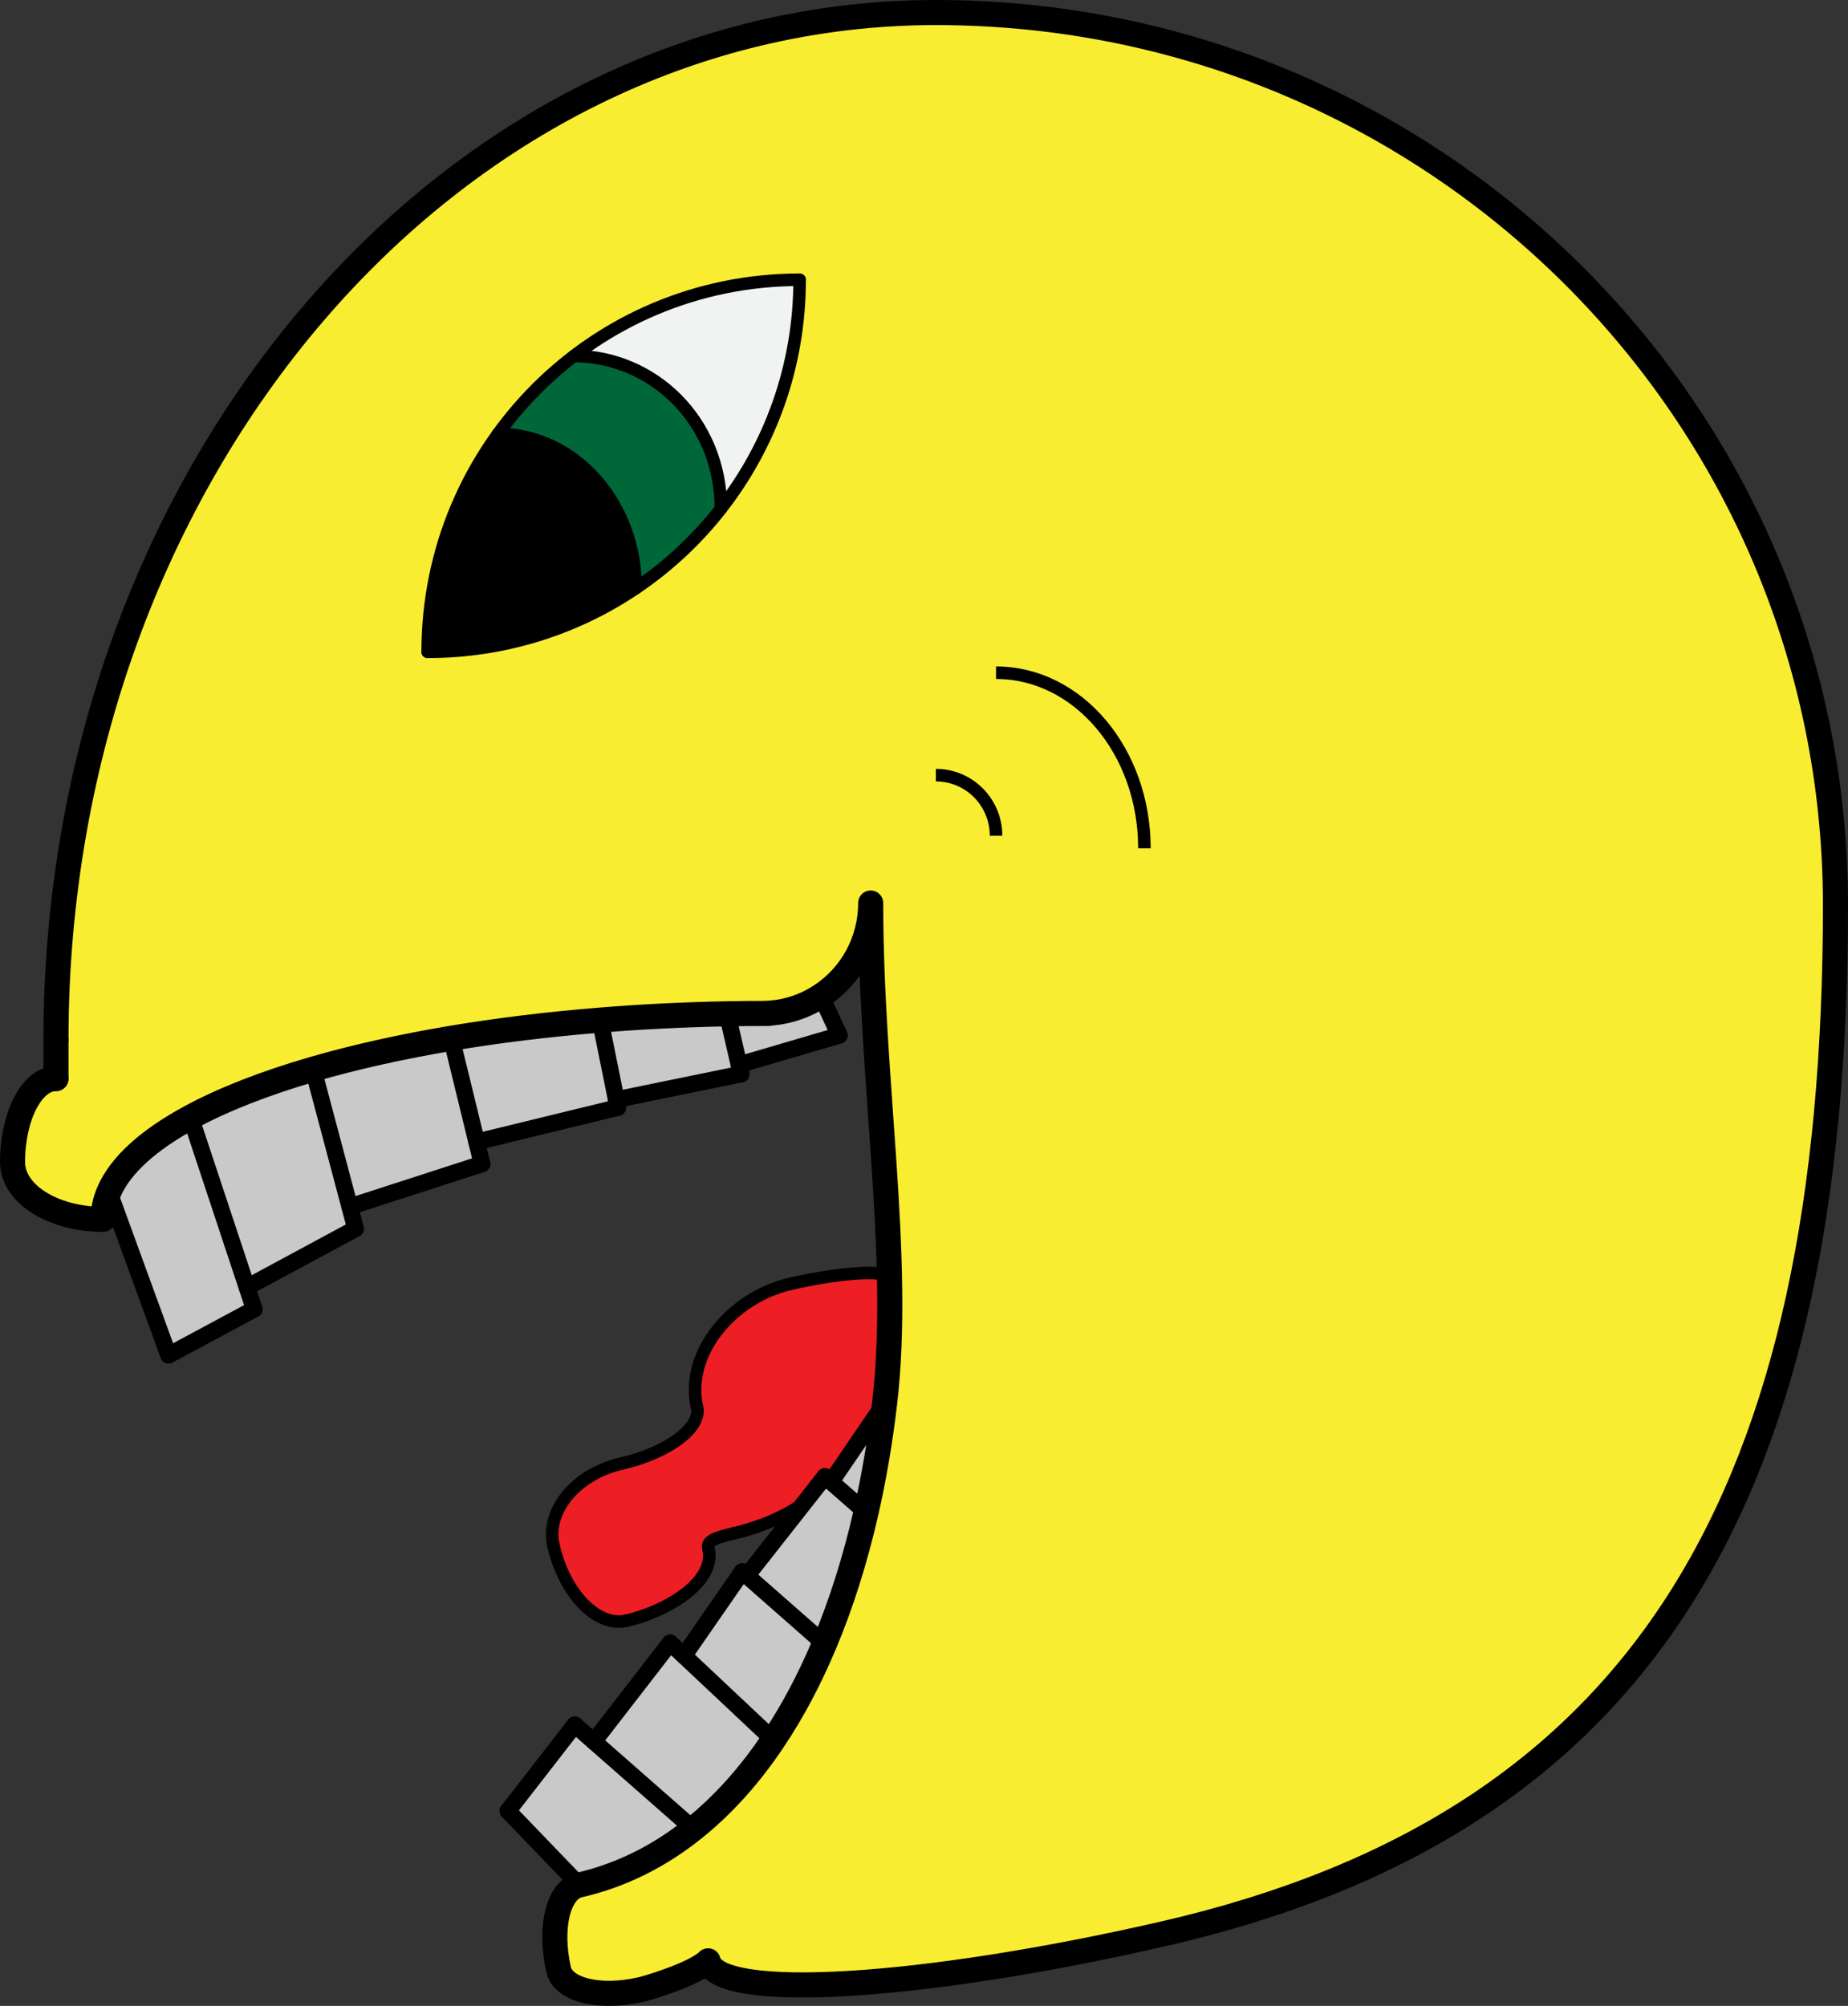 <?xml version="1.0" encoding="iso-8859-1"?>
<!-- Generator: Adobe Illustrator 16.0.0, SVG Export Plug-In . SVG Version: 6.00 Build 0)  -->
<!DOCTYPE svg PUBLIC "-//W3C//DTD SVG 1.1//EN" "http://www.w3.org/Graphics/SVG/1.1/DTD/svg11.dtd">
<svg version="1.1" xmlns="http://www.w3.org/2000/svg" xmlns:xlink="http://www.w3.org/1999/xlink" x="0px" y="0px"
	 width="442.18px" height="479.827px" viewBox="0 0 442.18 479.827" style="enable-background:new 0 0 442.18 479.827;"
	 xml:space="preserve">
<rect x="0" y="0" width="442.18" height="479.827" fill="#333333" stroke="none"/>
<g id="_x35_">
	<g id="XMLID_9_">
		<g>
			<path style="fill:#ED1F24;" d="M149.895,387.688c-7.008,1.608-14.814-6.428-17.464-17.968
				c-1.914-8.333,5.366-17.115,16.272-19.619c11.121-2.554,19.206-8.586,18.08-13.488c-2.938-12.797,8.262-26.265,22.326-29.494
				c12.992-2.983,23.949-3.478,24.493-1.109l-2.583,34.688l-0.11,0.815l-17.994,17.347c0.094,0.41-6.38,5.415-17.423,7.951
				c-5.555,1.275-6.295,2.164-5.959,3.626C171.387,378.515,159.358,385.515,149.895,387.688z"/>
		</g>
		<g>
			<path style="fill:none;stroke:#000000;stroke-width:3;stroke-linecap:round;stroke-linejoin:round;stroke-miterlimit:10;" d="
				M213.602,306.009c-0.544-2.368-11.501-1.874-24.493,1.109"/>
			<path style="fill:none;stroke:#000000;stroke-width:3;stroke-linecap:round;stroke-linejoin:round;stroke-miterlimit:10;" d="
				M166.783,336.612c-2.938-12.797,8.262-26.265,22.326-29.494"/>
			<path style="fill:none;stroke:#000000;stroke-width:3;stroke-linecap:round;stroke-linejoin:round;stroke-miterlimit:10;" d="
				M166.783,336.612c1.125,4.902-6.959,10.935-18.08,13.488"/>
			<path style="fill:none;stroke:#000000;stroke-width:3;stroke-linecap:round;stroke-linejoin:round;stroke-miterlimit:10;" d="
				M132.431,369.72c-1.914-8.333,5.366-17.115,16.272-19.619"/>
			<path style="fill:none;stroke:#000000;stroke-width:3;stroke-linecap:round;stroke-linejoin:round;stroke-miterlimit:10;" d="
				M132.431,369.72c2.649,11.54,10.456,19.576,17.464,17.968"/>
			<path style="fill:none;stroke:#000000;stroke-width:3;stroke-linecap:round;stroke-linejoin:round;stroke-miterlimit:10;" d="
				M169.532,370.436c1.855,8.079-10.174,15.079-19.637,17.252"/>
			<path style="fill:none;stroke:#000000;stroke-width:3;stroke-linecap:round;stroke-linejoin:round;stroke-miterlimit:10;" d="
				M169.532,370.436c-0.336-1.462,0.404-2.351,5.959-3.626"/>
			<path style="fill:none;stroke:#000000;stroke-width:3;stroke-linecap:round;stroke-linejoin:round;stroke-miterlimit:10;" d="
				M192.915,358.858c0.094,0.41-6.38,5.415-17.423,7.951"/>
			
				<line style="fill:none;stroke:#000000;stroke-width:3;stroke-linecap:round;stroke-linejoin:round;stroke-miterlimit:10;" x1="192.915" y1="358.858" x2="210.909" y2="341.512"/>
			
				<line style="fill:none;stroke:#000000;stroke-width:3;stroke-linecap:round;stroke-linejoin:round;stroke-miterlimit:10;" x1="211.019" y1="340.696" x2="213.602" y2="306.009"/>
		</g>
	</g>
	<g>
		<path style="fill:#F9ED32;" d="M172.49,121.72v-0.01c11.81-15.1,18.84-34.12,18.84-54.79c-20.32,0-39.05,6.8-54.02,18.25h-0.01
			c-6.92,5.29-13.04,11.57-18.14,18.63c-10.59,14.64-16.83,32.65-16.83,52.12c18.44,0,35.57-5.6,49.77-15.19
			C159.85,135.5,166.73,129.08,172.49,121.72z M143.61,244.02c-12.54,1.011-24.48,2.48-35.61,4.341
			c-12.05,2.029-23.16,4.52-33.07,7.39c-11.52,3.35-21.43,7.21-29.33,11.49c-9.98,5.39-16.76,11.42-19.53,17.85
			c-0.93,2.16-1.41,4.36-1.41,6.59C12.69,291.68,3,285.57,3,278.01c0-11.05,4.65-20,10.39-20c0-0.8,0-4.54,0-9.24
			C13.39,112.92,107.56,3,223.93,3c59.49,0,113.301,23.88,152.24,62.52c38.94,38.63,63.01,92.02,63.01,151.04
			c0,139.9-44.743,219.379-160.706,246.005c-58.04,13.327-106.808,16.225-109.043,6.487c-3.251,3.313-16.167,7.027-16.199,6.891
			c-9.698,2.227-18.445,0.101-19.558-4.744c-2.309-10.058-0.114-19.129,4.916-20.284c9.98-2.292,19.117-6.872,27.309-13.422
			c7.12-5.678,13.528-12.843,19.164-21.278c4.591-6.861,8.671-14.56,12.206-22.984c4.034-9.597,7.359-20.139,9.945-31.443
			c1.897-8.315,3.39-17.051,4.453-26.14c4.1-34.871-3.336-77.197-3.336-119.638c0,9.31-4.73,17.49-11.89,22.18
			c-4.07,2.68-8.91,4.23-14.11,4.23H184c-3.34,0-6.65,0.03-9.93,0.09C163.61,242.71,153.42,243.22,143.61,244.02z"/>
		<path style="fill:#C9C9C9;" d="M142.084,416.582l23.814,20.911c-8.192,6.55-17.329,11.131-27.309,13.422l-17.059-17.722
			l16.005-20.604L142.084,416.582z"/>
		<path style="fill:#C9C9C9;" d="M143.61,244.02c9.81-0.8,20-1.31,30.46-1.51l0.01,0.32l2.74,11.87l0.51,2.22l-29.88,6.12
			L143.61,244.02z"/>
		<path style="fill:#C9C9C9;" d="M147.83,264.92l-33.78,8.23L108,248.36c11.13-1.86,23.07-3.33,35.61-4.341l3.84,19.021
			L147.83,264.92z"/>
		<path style="fill:#C9C9C9;" d="M196.44,238.2l4.39,9.46l-24.01,7.04l-2.74-11.87l-0.01-0.32c3.28-0.06,6.59-0.09,9.93-0.09h-1.67
			c5.2,0,10.04-1.55,14.11-4.23V238.2z"/>
		<path style="fill:#C9C9C9;" d="M198.845,354.475l12.822-18.827c-1.063,9.089-2.556,17.824-4.453,26.14L198.845,354.475z"/>
		<path style="fill:#F1F2F2;" d="M191.33,66.92c0,20.67-7.03,39.69-18.84,54.79c-0.01-21.14-16.37-36.53-35.18-36.54
			C152.28,73.72,171.01,66.92,191.33,66.92z"/>
		<path style="fill:#C9C9C9;" d="M198.845,354.475l8.369,7.313c-2.586,11.305-5.911,21.847-9.945,31.443l-18.561-16.31
			l18.673-23.731L198.845,354.475z"/>
		<path style="fill:#006838;" d="M172.49,121.71v0.01c-5.76,7.36-12.64,13.78-20.39,19.01c0-20.41-14.72-36.92-32.94-36.93
			c5.1-7.06,11.22-13.34,18.14-18.63h0.01C156.12,85.18,172.48,100.57,172.49,121.71z"/>
		<path style="fill:#C9C9C9;" d="M178.707,376.921l18.561,16.31c-3.535,8.425-7.615,16.123-12.206,22.984l-21.42-20.137
			l13.949-20.133L178.707,376.921z"/>
		<path style="fill:#C9C9C9;" d="M163.642,396.078l21.42,20.137c-5.636,8.436-12.044,15.601-19.164,21.278l-23.814-20.911
			l18.263-23.595L163.642,396.078z"/>
		<path d="M119.16,103.8c18.22,0.01,32.94,16.52,32.94,36.93c-14.2,9.59-31.33,15.19-49.77,15.19
			C102.33,136.45,108.57,118.44,119.16,103.8z"/>
		<path style="fill:#C9C9C9;" d="M114.05,273.15l1.28,5.27l-31.65,10.24l-8.75-32.9v-0.01c9.91-2.87,21.02-5.36,33.07-7.39
			L114.05,273.15z"/>
		<path style="fill:#C9C9C9;" d="M83.68,288.66l1.4,5.26l-25.99,14.01L45.6,267.24c7.9-4.28,17.81-8.141,29.33-11.49v0.01
			L83.68,288.66z"/>
		<path style="fill:#C9C9C9;" d="M59.09,307.93l1.74,5.24l-20.5,11l-14.25-39.08h-0.01c2.77-6.43,9.55-12.46,19.53-17.85
			L59.09,307.93z"/>
		<path style="fill:none;stroke:#000000;stroke-width:6;stroke-linecap:round;stroke-linejoin:round;stroke-miterlimit:10;" d="
			M13.39,248.77C13.39,112.92,107.56,3,223.93,3c59.49,0,113.301,23.88,152.24,62.52c38.94,38.63,63.01,92.02,63.01,151.04
			c0,139.9-44.743,219.379-160.706,246.005c-58.04,13.327-106.808,16.225-109.043,6.487c-3.251,3.313-16.167,7.027-16.199,6.891
			c-9.698,2.227-18.445,0.101-19.558-4.744c-2.309-10.058-0.114-19.129,4.916-20.284c9.98-2.292,19.117-6.872,27.309-13.422
			c7.12-5.678,13.528-12.843,19.164-21.278c4.591-6.861,8.671-14.56,12.206-22.984c4.034-9.597,7.359-20.139,9.945-31.443
			c1.897-8.315,3.39-17.051,4.453-26.14c4.1-34.871-3.336-77.197-3.336-119.638c0,9.31-4.73,17.49-11.89,22.18
			c-4.07,2.68-8.91,4.23-14.11,4.23H184c-3.34,0-6.65,0.03-9.93,0.09c-10.46,0.2-20.65,0.71-30.46,1.51
			c-12.54,1.011-24.48,2.48-35.61,4.341c-12.05,2.029-23.16,4.52-33.07,7.39c-11.52,3.35-21.43,7.21-29.33,11.49
			c-9.98,5.39-16.76,11.42-19.53,17.85c-0.93,2.16-1.41,4.36-1.41,6.59C12.69,291.68,3,285.57,3,278.01c0-11.05,4.65-20,10.39-20"/>
		<path style="fill:none;stroke:#000000;stroke-width:6;stroke-linecap:round;stroke-linejoin:round;stroke-miterlimit:10;" d="
			M13.39,248.77c0,4.7,0,8.44,0,9.24"/>
		<path style="fill:none;stroke:#000000;stroke-width:3;stroke-linecap:round;stroke-linejoin:bevel;stroke-miterlimit:10;" d="
			M172.49,121.71c-0.01-21.14-16.37-36.53-35.18-36.54"/>
		<path style="fill:none;stroke:#000000;stroke-width:3;stroke-linecap:round;stroke-linejoin:bevel;stroke-miterlimit:10;" d="
			M191.33,66.92"/>
		<path style="fill:none;stroke:#000000;stroke-width:3;stroke-linecap:round;stroke-linejoin:bevel;stroke-miterlimit:10;" d="
			M119.16,103.8"/>
		<path style="fill:none;stroke:#000000;stroke-width:3;stroke-linecap:round;stroke-linejoin:bevel;stroke-miterlimit:10;" d="
			M102.33,155.92"/>
		<path style="fill:none;stroke:#000000;stroke-width:3;stroke-linecap:round;stroke-linejoin:bevel;stroke-miterlimit:10;" d="
			M191.33,66.92c0,20.67-7.03,39.69-18.84,54.79v0.01c-5.76,7.36-12.64,13.78-20.39,19.01c-14.2,9.59-31.33,15.19-49.77,15.19"/>
		<path style="fill:none;stroke:#000000;stroke-width:3;stroke-linecap:round;stroke-linejoin:bevel;stroke-miterlimit:10;" d="
			M152.1,140.73c0-20.41-14.72-36.92-32.94-36.93h-0.01"/>
		
			<line style="fill:none;stroke:#000000;stroke-width:4;stroke-linecap:round;stroke-miterlimit:10;" x1="200.83" y1="247.66" x2="196.44" y2="238.2"/>
		
			<line style="fill:none;stroke:#000000;stroke-width:4;stroke-linecap:round;stroke-miterlimit:10;" x1="26.08" y1="285.09" x2="40.33" y2="324.17"/>
		
			<line style="fill:none;stroke:#000000;stroke-width:4;stroke-linecap:round;stroke-miterlimit:10;" x1="40.33" y1="324.17" x2="60.83" y2="313.17"/>
		<polyline style="fill:none;stroke:#000000;stroke-width:4;stroke-linecap:round;stroke-miterlimit:10;" points="60.83,313.17 
			59.09,307.93 45.6,267.24 		"/>
		
			<line style="fill:none;stroke:#000000;stroke-width:4;stroke-linecap:round;stroke-miterlimit:10;" x1="59.09" y1="307.93" x2="85.08" y2="293.92"/>
		<polyline style="fill:none;stroke:#000000;stroke-width:4;stroke-linecap:round;stroke-miterlimit:10;" points="85.08,293.92 
			83.68,288.66 74.93,255.76 		"/>
		
			<line style="fill:none;stroke:#000000;stroke-width:4;stroke-linecap:round;stroke-miterlimit:10;" x1="83.68" y1="288.66" x2="115.33" y2="278.42"/>
		<polyline style="fill:none;stroke:#000000;stroke-width:4;stroke-linecap:round;stroke-miterlimit:10;" points="115.33,278.42 
			114.05,273.15 108,248.36 107.83,247.66 		"/>
		
			<line style="fill:none;stroke:#000000;stroke-width:4;stroke-linecap:round;stroke-miterlimit:10;" x1="114.05" y1="273.15" x2="147.83" y2="264.92"/>
		<polyline style="fill:none;stroke:#000000;stroke-width:4;stroke-linecap:round;stroke-miterlimit:10;" points="147.83,264.92 
			147.45,263.04 143.61,244.02 143.61,244.01 		"/>
		
			<line style="fill:none;stroke:#000000;stroke-width:4;stroke-linecap:round;stroke-miterlimit:10;" x1="147.45" y1="263.04" x2="177.33" y2="256.92"/>
		<polyline style="fill:none;stroke:#000000;stroke-width:4;stroke-linecap:round;stroke-miterlimit:10;" points="177.33,256.92 
			176.82,254.7 174.08,242.83 		"/>
		
			<line style="fill:none;stroke:#000000;stroke-width:4;stroke-linecap:round;stroke-miterlimit:10;" x1="176.82" y1="254.7" x2="200.83" y2="247.66"/>
		
			<line style="fill:none;stroke:#000000;stroke-width:4;stroke-linecap:round;stroke-miterlimit:10;" x1="138.589" y1="450.915" x2="121.53" y2="433.193"/>
		
			<line style="fill:none;stroke:#000000;stroke-width:4;stroke-linecap:round;stroke-miterlimit:10;" x1="121.53" y1="433.193" x2="137.535" y2="412.589"/>
		<polyline style="fill:none;stroke:#000000;stroke-width:4;stroke-linecap:round;stroke-miterlimit:10;" points="137.535,412.589 
			142.084,416.582 165.898,437.493 		"/>
		
			<line style="fill:none;stroke:#000000;stroke-width:4;stroke-linecap:round;stroke-miterlimit:10;" x1="142.084" y1="416.582" x2="160.347" y2="392.987"/>
		<polyline style="fill:none;stroke:#000000;stroke-width:4;stroke-linecap:round;stroke-miterlimit:10;" points="160.347,392.987 
			163.642,396.078 185.062,416.215 		"/>
		
			<line style="fill:none;stroke:#000000;stroke-width:4;stroke-linecap:round;stroke-miterlimit:10;" x1="163.642" y1="396.078" x2="177.591" y2="375.945"/>
		<polyline style="fill:none;stroke:#000000;stroke-width:4;stroke-linecap:round;stroke-miterlimit:10;" points="177.591,375.945 
			178.707,376.921 197.268,393.23 		"/>
		
			<line style="fill:none;stroke:#000000;stroke-width:4;stroke-linecap:round;stroke-miterlimit:10;" x1="178.707" y1="376.921" x2="197.38" y2="353.189"/>
		<polyline style="fill:none;stroke:#000000;stroke-width:4;stroke-linecap:round;stroke-miterlimit:10;" points="197.38,353.189 
			198.845,354.475 207.213,361.787 		"/>
		
			<line style="fill:none;stroke:#000000;stroke-width:4;stroke-linecap:round;stroke-miterlimit:10;" x1="198.845" y1="354.475" x2="211.667" y2="335.647"/>
		<path style="fill:none;stroke:#000000;stroke-width:3;stroke-linecap:round;stroke-linejoin:bevel;stroke-miterlimit:10;" d="
			M191.33,66.92"/>
		<path style="fill:none;stroke:#000000;stroke-width:3;stroke-linecap:round;stroke-linejoin:bevel;stroke-miterlimit:10;" d="
			M191.33,66.92"/>
		<path style="fill:none;stroke:#000000;stroke-width:3;stroke-linecap:round;stroke-linejoin:bevel;stroke-miterlimit:10;" d="
			M102.33,155.92c0-49.193,39.807-89,89-89"/>
		<g>
			<path style="fill:none;stroke:#000000;stroke-width:3;stroke-miterlimit:10;" d="M238.33,199.92c0-8.015-6.441-14.5-14.402-14.5"
				/>
			<path style="fill:none;stroke:#000000;stroke-width:3;stroke-miterlimit:10;" d="M273.83,202.92c0-23.215-15.878-42-35.5-42"/>
		</g>
	</g>
</g>
<g id="Layer_1">
</g>
</svg>

